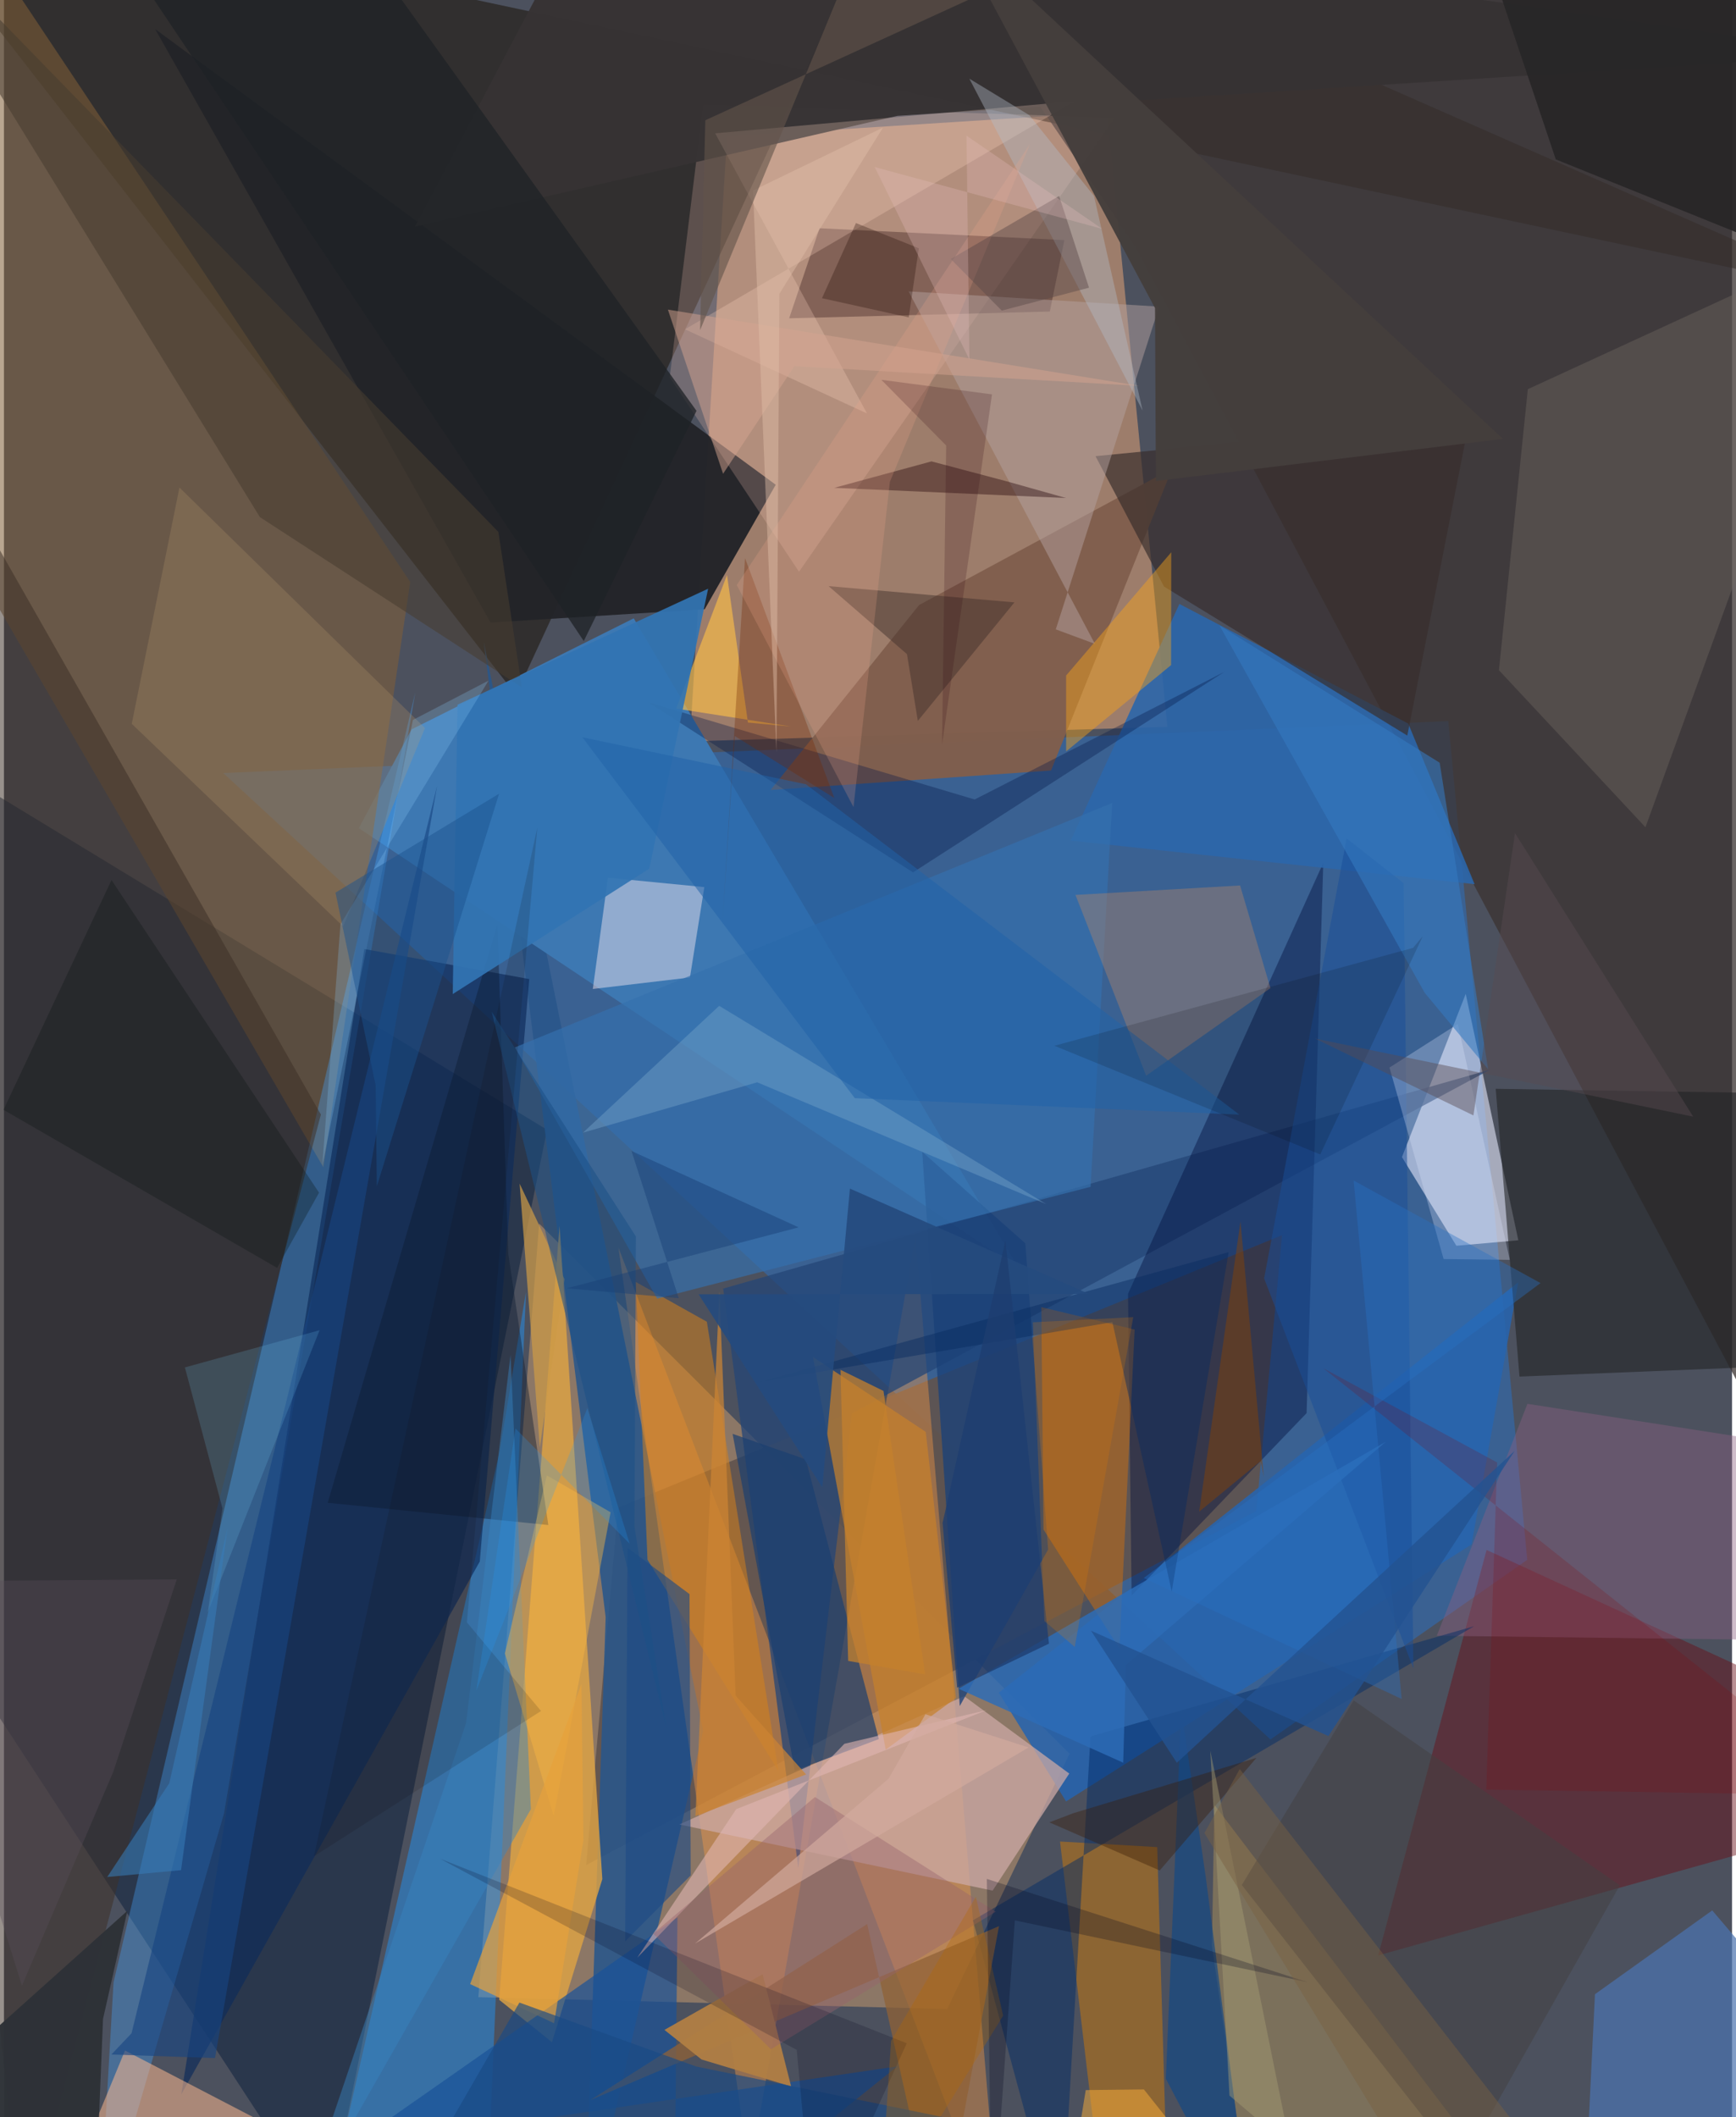 <svg xmlns="http://www.w3.org/2000/svg" width="228" height="278" viewBox="0 0 836 1024"><path fill="#4c515e" d="M0 0h836v1024H0z"/><path fill="#1681f9" fill-opacity=".333" d="M736.932 754.433L612.7 841.308 106.084 373.886l592.65-25.1z"/><path fill="#cb9674" fill-opacity=".635" d="M533.806 54.296l29 297.237-230.997 7.056L349.805 66.03z"/><path fill="#cb9d6e" fill-opacity=".502" d="M229.5 965.948l226.783 5.742 59.198-123.47-256.577-256.423z"/><path fill="#160e03" fill-opacity=".506" d="M247.653 336.078L-62-62l960 204.85L432.203-62z"/><path fill="#071c38" fill-opacity=".482" d="M-62 739.078l218.135 334.093 106.593-526.75L-62 349.011z"/><path fill="#60534d" fill-opacity=".906" d="M281.664 902.061l15.434-172.916 321.198-131.734-12.43 133.409z"/><path fill="#3b3432" fill-opacity=".761" d="M547.628 119.6l318.819 601.357L898 .895 427.842-56.399z"/><path fill="#29568a" fill-opacity=".882" d="M338.239 837.162L232.171 310.666l58.913 471.493L280.79 1086z"/><path fill="#3d78b2" d="M304.67 299.07l-107.495 53.706-25.524 47.781 319.067 212.697z"/><path fill="#fe9c43" fill-opacity=".392" d="M481.987 1086l-40.998-488.117-80.331 453.031-63.382-447.48z"/><path fill="#1e95f7" fill-opacity=".467" d="M234.03 1057.098l-70.596-19.754 76.441-335.78 12.67-76.746z"/><path fill="#e1e5f9" fill-opacity=".604" d="M732.608 599.885l-29.963 2.638-26.337-42.874 30.852-78.945z"/><path fill="#805f37" fill-opacity=".553" d="M196.545 281.495L-15.543-36.62l7.058 320.34 162.98 280.85z"/><path fill="#232529" fill-opacity=".969" d="M73.14 14.071l162.232 287.043 103.618-6.43 34.37-60.226z"/><path fill="#45a6ff" fill-opacity=".345" d="M45.689 1086l60.748-208.848 92.522-542.198L53.01 958.807z"/><path fill="#e1a443" fill-opacity=".792" d="M239.576 967.23l25.537 20.51 24.367-78.884-20.707-315.959z"/><path fill="#2664ae" fill-opacity=".871" d="M513.816 871.277l196.196-124.313 22.52-126.73-251.22 198.475z"/><path fill="#680d16" fill-opacity=".463" d="M879.715 824.364L717.25 749.647 664.838 945.75l183.07-51.276z"/><path fill="#254677" fill-opacity=".753" d="M410.298 683.583L384.272 903.45l-36.316-280.212 371.008-105.901z"/><path fill="#cdaaa6" fill-opacity=".737" d="M515.36 857.803l-50.848-37.43-137.76 62.053 151.53 32.001z"/><path fill="#805e4d" fill-opacity=".976" d="M370.885 382.082l71.845-89.471 122.446-66.038-58.631 146.096z"/><path fill="#000e3b" fill-opacity=".408" d="M545.532 771.707l-1.75-145.932 94.482-208.488-8.084 266.195z"/><path fill="#2c66ab" fill-opacity=".902" d="M679.338 349.953L568.64 292.118l-52.582 114.45 195.395 21.069z"/><path fill="#d27a05" fill-opacity=".482" d="M563.613 1086l-5.711-192.619-47.003-2.702 17.968 151.88z"/><path fill="#ffcbbe" fill-opacity=".212" d="M338.263 50.554L537.46 56.89 384.63 276.545l-62.55-94.103z"/><path fill="#af9158" fill-opacity=".482" d="M605.378 1086H747.42L585.567 872.896l-1.186 68.13z"/><path fill="#1b4179" fill-opacity=".773" d="M494.111 601.35l-49.87-44.228 18.146 268.02 42.756-75.678z"/><path fill="#3d3026" fill-opacity=".529" d="M-62 417.109l32.028-200.197 183.296 322.141-144.182 546.33z"/><path fill="#ffedf3" fill-opacity=".435" d="M292.19 424.517l46.625 4.544-6.952 43.71-46.99 5.566z"/><path fill="#0e2c5a" fill-opacity=".678" d="M230.19 755.239l23.929-281.697-79.793-14.538-88.559 554.002z"/><path fill="#e47400" fill-opacity=".408" d="M539.655 797.35l-36.758-57.612-1.047-107.515 45.145 10.825z"/><path fill="#232426" fill-opacity=".596" d="M721.66 526.623l169.931 2.673L898 659.104l-164.828 6.7z"/><path fill="#195298" fill-opacity=".69" d="M325.823 927.338L324.213 1086l107.957-86.57-264.993 38.906z"/><path fill="#2b1013" fill-opacity=".345" d="M394.555 110.398l-14.694 43.549 126.097-3.272 7.044-34.552z"/><path fill="#c5802c" fill-opacity=".718" d="M391.373 656.337l35.179 189.91 34.023-25.04-14.65-128.66z"/><path fill="#d88218" fill-opacity=".518" d="M311.33 754.389l-5.71-134.368 34.426 19.264 34.607 217.282z"/><path fill="#4b72ae" fill-opacity=".718" d="M769.685 964.528L826.425 924 898 1008.115l-132.3 38.09z"/><path fill="#3571ae" fill-opacity=".686" d="M247.148 506.599l68.855 121.51 209.671-54.086 10.464-185.638z"/><path fill="#372d2c" fill-opacity=".675" d="M561.212 283.705l-33.146-63.067L709.02 202.85l-30.122 152.923z"/><path fill="#706860" fill-opacity=".416" d="M898 114.265L737.21 188.23l-13.984 135.93 70.883 75.954z"/><path fill="#1b3f70" fill-opacity=".69" d="M382.571 856.443l-30.073-162.94 35.411 12.351 35.34 135.284z"/><path fill="#373334" fill-opacity=".976" d="M432.262 56.022L898 26.254 289.11-61.383l-90.258 171z"/><path fill="#fcb890" fill-opacity=".537" d="M35.913 1069.617L239.887 1086l-181.33-94.248L19.7 1086z"/><path fill="#aa836b" fill-opacity=".431" d="M612.693 477.917l-60.136 42.365-34.193-87.44 79.643-4.57z"/><path fill="#8b6082" fill-opacity=".42" d="M898 793.698l-5.672-90.607-155.309-24.11-43.848 112.176z"/><path fill="#b3a1a0" fill-opacity=".49" d="M508.84 304.4l50.006-156.095-121.232-7.37 90.148 170.477z"/><path fill="#012b66" fill-opacity=".471" d="M511.286 1086L468.78 928.787l242.458-142.26-185.592 53.325z"/><path fill="#ffdac4" fill-opacity=".255" d="M417.528 199.993l-73.46-135.514 173.996-15.572L329.456 159.27z"/><path fill="#8f6137" fill-opacity=".741" d="M417.6 930.603l-134.046 85.2 197.822-84.2L452.546 1086z"/><path fill="#febf47" fill-opacity=".635" d="M380.7 351.395l-55.486-8.677 24.574-64.66 10.132 71.414z"/><path fill="#a68964" fill-opacity=".329" d="M164.13 448.092l39.56-95.97L84.897 235.797l-23.07 114.288z"/><path fill="#fba619" fill-opacity=".431" d="M564.709 267.103l-50.87 59.63.024 36.69 50.768-41.746z"/><path fill="#041645" fill-opacity=".337" d="M439.765 421.945l-128.151-82.316L469.6 386.682l120.674-61.662z"/><path fill="#27050b" fill-opacity=".408" d="M401.683 235.95l47.044-12.794 35.695 9.458 29.392 8.263z"/><path fill="#272627" fill-opacity=".925" d="M722.619-6.575l28.112 83.671L898 136.56V-62z"/><path fill="#473d30" fill-opacity=".565" d="M239.194 257.276L-62-52.173l185.8 302.278 126.736 82.354z"/><path fill="#0e1b30" fill-opacity=".42" d="M238.707 447.06l-82.093 279.787 106.732 10.754-19.364-131.282z"/><path fill="#b17e44" fill-opacity=".949" d="M319.522 981.787l47.493-26.95 13.809 54.334-43.362-13.08z"/><path fill="#184581" fill-opacity=".62" d="M61.719 983.432L209.566 380.01l-107.46 615.401-50.125-1.718z"/><path fill="#3884c1" fill-opacity=".459" d="M245.074 655.32l-21.512 178.074-80.864 238.824 112.2-197.175z"/><path fill="#134885" fill-opacity=".671" d="M569.561 826.917l-7.474 178.488L604.31 1086l-22.88-177.956z"/><path fill="#434140" fill-opacity=".514" d="M652.94 822.397l-54.1 89.313 106.247 135.774 76.636-135.606z"/><path fill="#3274b3" fill-opacity=".929" d="M312.187 420.155l28.469-135.415-121.252 56.11-2.295 139.944z"/><path fill="#fbb642" fill-opacity=".427" d="M262.628 713.582l-20.318 86.143 23.656 78.486 27.498-146.779z"/><path fill="#e6a13c" fill-opacity=".694" d="M225.523 959.63l53.833-145.124.955 75.511-14.169 88.544z"/><path fill="#184e98" fill-opacity=".506" d="M649.525 405.492l-39.886 212.82 72.208 188.686-4.71-379.847z"/><path fill="#cc9a47" fill-opacity=".714" d="M271.183 618.687l-21.72-46.202 6.479 84.52 3.298 42.965z"/><path fill="#e0e8ff" fill-opacity=".286" d="M670.287 516.334l26.177 92.62 32.012.39-25.128-114.095z"/><path fill="#72a1c7" fill-opacity=".447" d="M346.006 486.49l158.16 95.862-139.773-58.881-84.263 24.348z"/><path fill="#2d3137" fill-opacity=".976" d="M-48.792 1021.412l108.507-97.23-11.788 52.306L43.46 1086z"/><path fill="#b4bec9" fill-opacity=".392" d="M467.029 38.053l28.994 17.638 31.305 39.093 23.508 103.794z"/><path fill="#2d6db7" fill-opacity=".831" d="M542.813 805.307l125.712-108.006-206.694 119.492 79.63 35.765z"/><path fill="#42302d" fill-opacity=".482" d="M488.83 291.352l-46.725 57.319-5.251-32.287-37.918-32.893z"/><path fill="#89caf8" fill-opacity=".251" d="M197.853 348.205l36.577-19.023-71.638 117.844-8.775 116.661z"/><path fill="#8b4300" fill-opacity=".443" d="M609.474 714.46l-11.28-123.683-19.966 140.351 29.73-24.48z"/><path fill="#722800" fill-opacity=".318" d="M401.712 385.98l-48.149-29.972-6.169 93.23 11.107-179.283z"/><path fill="#cb8434" fill-opacity=".722" d="M334.502 878.38l11.61-253.769 7.86 195.506 34.088 38.13z"/><path fill="#7ad9ff" fill-opacity=".165" d="M98.605 779.846l54.074-136.46-65.143 17.987 18.17 68.163z"/><path fill="#1a4a85" fill-opacity=".651" d="M217.402 1023.956l299.743 12.895L334.8 999.476l-85.444-30.904z"/><path fill="#1e4a86" fill-opacity=".624" d="M331.657 771.015l.566 136.06-31.706 31.887 1.154-190.372z"/><path fill="#1e2226" fill-opacity=".765" d="M187.658-6.694L54.401-27.298 280.495 310.05l54.539-111.342z"/><path fill="#082b61" fill-opacity=".451" d="M365.057 668.513l227.414-62.89-27.546 164.172-28.69-130.334z"/><path fill="#880507" fill-opacity=".188" d="M898 868.416l-259.716-206.63 84.074 45.554-5.24 158.2z"/><path fill="#0a120e" fill-opacity=".29" d="M-.22 536.775l132.37 76.464 20.28-36.382-100.4-151.219z"/><path fill="#1c5087" fill-opacity=".553" d="M305.704 598.031l-69.752-108.684 84.455 346.34-15.378-97.337z"/><path fill="#e1b6b3" fill-opacity=".588" d="M406.582 843.41L306.364 946.884l47.876-71.863 121.125-47.87z"/><path fill="#357ac0" fill-opacity=".576" d="M694.554 368.906l-106.502-66.38 99.225 177.603 30.717 37.037z"/><path fill="#2162a8" fill-opacity=".529" d="M597.637 539.106L388.004 379.34l-108.157-22.735 131.758 174.54z"/><path fill="#eea688" fill-opacity=".22" d="M428.581 233.042l67.821-163.495L354.494 282.98l56.492 107.393z"/><path fill="#453e3c" fill-opacity=".965" d="M457.206-37.469l99.647 186.478.404 83.66L725.2 212.29z"/><path fill="#050005" fill-opacity=".141" d="M681.693 458.449l-173.507 47.354 128.607 52.566 49.592-105.567z"/><path fill="#97636c" fill-opacity=".408" d="M392.335 869.156l87.468 55.436-108.77 66.56-56.99-55.924z"/><path fill="#d5a491" fill-opacity=".494" d="M549.036 186.604L321.19 149.75l26.702 79.405 34.5-52.05z"/><path fill="#377cb7" fill-opacity=".569" d="M108.134 739.084l-22.46 165.45-35.718 3.305 29.998-45.317z"/><path fill="#2771c3" fill-opacity=".384" d="M743.35 620.578l-90.421-49.602 23.237 250.758-124.749-58.53z"/><path fill="#371a06" fill-opacity=".384" d="M517.32 876.984l-11.587 4.415 53.385 23.293 46.79-54.466z"/><path fill="#254b7e" fill-opacity=".914" d="M336.047 625.999l188.836-.164-115.625-50.946-13.371 144.49z"/><path fill="#e1bfa9" fill-opacity=".439" d="M362.368 92.156l62.875-30.441-50.107 80.357-1.437 221.836z"/><path fill="#594b51" fill-opacity=".447" d="M710.894 539.497L731 402.937l86.21 137.147-182.946-37.768z"/><path fill="#a89f74" fill-opacity=".443" d="M624.113 1047.242l-40.516-200.504 9.288 166.834L678.18 1086z"/><path fill="#63544a" fill-opacity=".612" d="M339.303 58.155l172.851-79.077L428.414-62 336.78 159.666z"/><path fill="#05001f" fill-opacity=".188" d="M210.935 898.986l225.824 89.267L392.272 1086l-8.747-94.54z"/><path fill="#1a538e" fill-opacity=".467" d="M180.385 573.755l59.15-189.868-79.152 47.843 19.449 93.315z"/><path fill="#5a4847" fill-opacity=".451" d="M458.035 125.275l52.415-30.488 14.474 44.362-42.212 11.085z"/><path fill="#d2ab9f" fill-opacity=".675" d="M427.93 860.333l-93.61 79.712 161.36-94.852-49.882-16.073z"/><path fill="#b36a01" fill-opacity=".318" d="M483.385 974.906l-59.81 96.528 5.603-84.331 40.99-69.734z"/><path fill="#574c5a" fill-opacity=".369" d="M8.703 960.406l44.124-103.33 30.784-93.189-135.995 1.015z"/><path fill="#1e3d70" fill-opacity=".788" d="M454.084 736.634l7.031 79.639 44.43-21.297-21.062-195.018z"/><path fill="#02071f" fill-opacity=".255" d="M475.486 908.76l155.241 49.968-141.684-29.912L477.895 1086z"/><path fill="#e57c00" fill-opacity=".212" d="M546.31 637.058l-28.276 159.519-14.692-12.535-5.585-144.501z"/><path fill="#130908" fill-opacity=".137" d="M258.035 400.222l-108.08 497.633 109.874-70.311-35.886-42.87z"/><path fill="#320714" fill-opacity=".196" d="M455.811 215.474l-31.354-31.768 53.526 7.035-24.163 169.372z"/><path fill="#230c05" fill-opacity=".298" d="M442.593 120.078l-4.893 33.427-41.964-9.275 16.434-36.338z"/><path fill="#219afc" fill-opacity=".22" d="M228.519 817.733l18.94-126.803 55.25 55.716-20.48-65.55z"/><path fill="#183f75" fill-opacity=".463" d="M384.455 593.626l-80.877-36.95 22.884 71.233-54.184-4.803z"/><path fill="#f5ab3b" fill-opacity=".522" d="M511.198 1086l12.13-75.1 28.15-.311L611.313 1086z"/><path fill="#786043" fill-opacity=".459" d="M740.635 1039.727l-142.81-184.08-17.084 30.945L702.369 1086z"/><path fill="#e4bbbb" fill-opacity=".294" d="M467.07 173.934l-45.83-93.146L531.296 110.7l-65.648-45.09z"/><path fill="#c4802d" fill-opacity=".749" d="M445.652 809.831l-37.251-6.506-3.7-140.784 20.79 10.2z"/><path fill="#235391" fill-opacity=".812" d="M640.727 839.677L525.873 788.71l41.53 63.882 163.394-150.803z"/></svg>